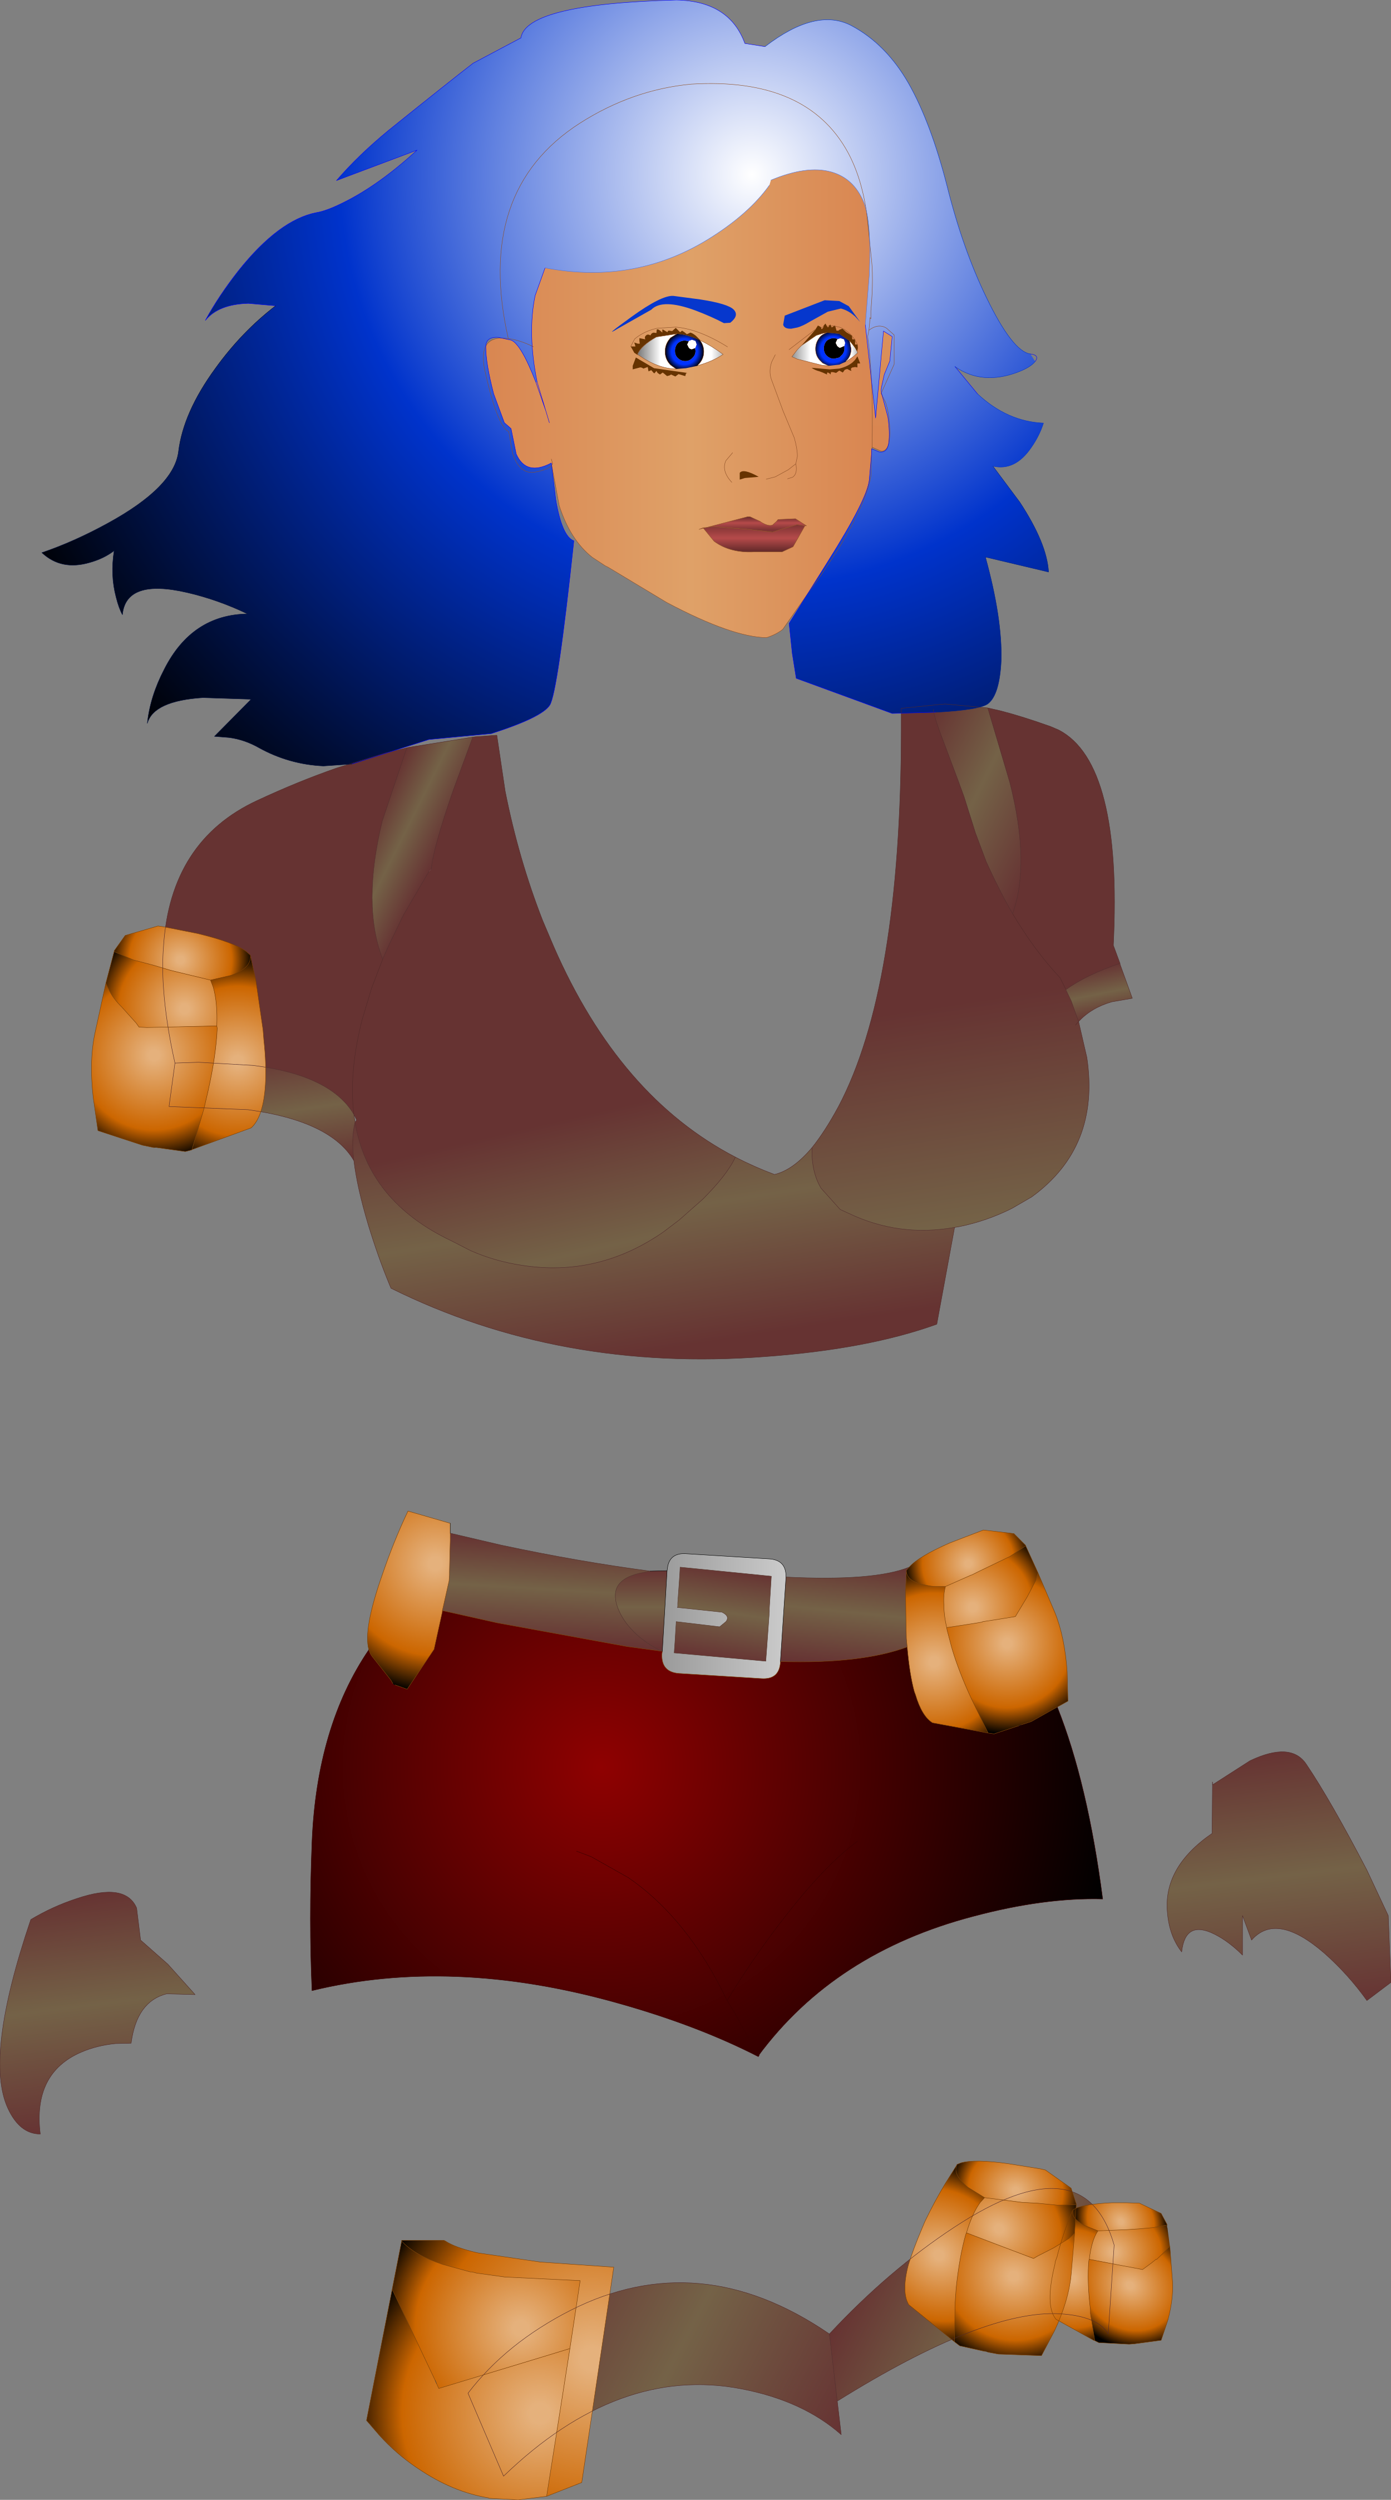 <svg xmlns="http://www.w3.org/2000/svg" viewBox="3.8 21.9 176.1 316.4" width="176.1" height="316.4" preserveAspectRatio="xMinYMin"><rect x="3.8" y="21.9" width="176.1" height="316.4" fill="#808080" stroke="none"/><defs><linearGradient gradientUnits="userSpaceOnUse" x1="-819.2" x2="819.2" gradientTransform="matrix(.005 .021 -.039 .009 66.55 183.7)" id="a"><stop offset="0" stop-color="#663332"/><stop offset=".478" stop-color="#746247"/><stop offset="1" stop-color="#633"/></linearGradient><linearGradient gradientUnits="userSpaceOnUse" x1="-819.2" x2="819.2" gradientTransform="matrix(.005 .003 -.008 .016 55.05 127.75)" id="b"><stop offset="0" stop-color="#663332"/><stop offset=".478" stop-color="#746247"/><stop offset="1" stop-color="#633"/></linearGradient><linearGradient gradientUnits="userSpaceOnUse" x1="-819.2" x2="819.2" gradientTransform="matrix(-.001 -.009 .014 -.002 36.9 162.7)" id="c"><stop offset="0" stop-color="#663332"/><stop offset=".478" stop-color="#746247"/><stop offset="1" stop-color="#633"/></linearGradient><linearGradient gradientUnits="userSpaceOnUse" x1="-819.2" x2="819.2" gradientTransform="matrix(-.003 -.022 .045 -.007 86.8 174.45)" id="d"><stop offset="0" stop-color="#663332"/><stop offset=".478" stop-color="#746247"/><stop offset="1" stop-color="#633"/></linearGradient><linearGradient gradientUnits="userSpaceOnUse" x1="-819.2" x2="819.2" gradientTransform="matrix(.011 .006 -.006 .012 127.65 123.1)" id="e"><stop offset="0" stop-color="#663332"/><stop offset=".478" stop-color="#746247"/><stop offset="1" stop-color="#633"/></linearGradient><linearGradient gradientUnits="userSpaceOnUse" x1="-819.2" x2="819.2" gradientTransform="matrix(.005 .035 -.026 .004 129.65 177.4)" id="f"><stop offset="0" stop-color="#663332"/><stop offset=".478" stop-color="#746247"/><stop offset="1" stop-color="#633"/></linearGradient><linearGradient gradientUnits="userSpaceOnUse" x1="-819.2" x2="819.2" gradientTransform="matrix(-.001 -.004 .005 -.001 142.95 147.55)" id="g"><stop offset="0" stop-color="#663332"/><stop offset=".478" stop-color="#746247"/><stop offset="1" stop-color="#633"/></linearGradient><radialGradient gradientUnits="userSpaceOnUse" r="819.2" cx="0" cy="0" spreadMethod="pad" gradientTransform="matrix(.01 0 0 .01 126.4 219.8)" id="h"><stop offset=".051" stop-color="#E5B17C"/><stop offset=".71" stop-color="#c60"/><stop offset="1"/></radialGradient><radialGradient gradientUnits="userSpaceOnUse" r="819.2" cx="0" cy="0" spreadMethod="pad" gradientTransform="matrix(.013 0 0 .013 126.95 225.35)" id="i"><stop offset=".051" stop-color="#E5B17C"/><stop offset=".71" stop-color="#c60"/><stop offset="1"/></radialGradient><radialGradient gradientUnits="userSpaceOnUse" r="819.2" cx="0" cy="0" spreadMethod="pad" gradientTransform="matrix(.015 0 0 .015 122.05 232.25)" id="j"><stop offset=".051" stop-color="#E5B17C"/><stop offset=".71" stop-color="#c60"/><stop offset="1"/></radialGradient><radialGradient gradientUnits="userSpaceOnUse" r="819.2" cx="0" cy="0" spreadMethod="pad" gradientTransform="matrix(.014 0 0 .014 131.3 229.9)" id="k"><stop offset=".051" stop-color="#E5B17C"/><stop offset=".71" stop-color="#c60"/><stop offset="1"/></radialGradient><radialGradient gradientUnits="userSpaceOnUse" r="819.2" cx="0" cy="0" spreadMethod="pad" gradientTransform="matrix(.08 0 0 .08 79.95 245.55)" id="l"><stop offset="0" stop-color="#8F0101"/><stop offset="1"/></radialGradient><linearGradient gradientUnits="userSpaceOnUse" x1="-819.2" x2="819.2" gradientTransform="matrix(-.001 .008 -.01 -.001 110.95 226.2)" id="m"><stop offset="0" stop-color="#663332"/><stop offset=".478" stop-color="#746247"/><stop offset="1" stop-color="#633"/></linearGradient><linearGradient gradientUnits="userSpaceOnUse" x1="-819.2" x2="819.2" gradientTransform="matrix(.01 0 0 .01 95.4 226.45)" id="n"><stop offset="0" stop-color="#999"/><stop offset="1" stop-color="#ccc"/></linearGradient><linearGradient gradientUnits="userSpaceOnUse" x1="-819.2" x2="819.2" gradientTransform="matrix(-.001 .007 -.007 -.001 95.4 226.2)" id="o"><stop offset="0" stop-color="#663332"/><stop offset=".478" stop-color="#746247"/><stop offset="1" stop-color="#633"/></linearGradient><linearGradient gradientUnits="userSpaceOnUse" x1="-819.2" x2="819.2" gradientTransform="matrix(0 .006 -.004 0 84.8 225.55)" id="p"><stop offset="0" stop-color="#663332"/><stop offset=".478" stop-color="#746247"/><stop offset="1" stop-color="#633"/></linearGradient><linearGradient gradientUnits="userSpaceOnUse" x1="-819.2" x2="819.2" gradientTransform="matrix(-.001 .008 -.017 -.001 74.15 223.4)" id="q"><stop offset="0" stop-color="#663332"/><stop offset=".478" stop-color="#746247"/><stop offset="1" stop-color="#633"/></linearGradient><radialGradient gradientUnits="userSpaceOnUse" r="819.2" cx="0" cy="0" spreadMethod="pad" gradientTransform="matrix(.02 0 0 .02 58.9 219.8)" id="r"><stop offset=".051" stop-color="#E5B17C"/><stop offset=".71" stop-color="#c60"/><stop offset="1"/></radialGradient><linearGradient gradientUnits="userSpaceOnUse" x1="-819.2" x2="819.2" gradientTransform="matrix(.03 0 0 .043 89.6 67.5)" id="s"><stop offset="0" stop-color="#D98651"/><stop offset=".533" stop-color="#DFA168"/><stop offset="1" stop-color="#D98651"/></linearGradient><linearGradient gradientUnits="userSpaceOnUse" x1="-819.2" x2="819.2" gradientTransform="matrix(-.001 -.033 .002 0 115 49.3)" id="t"><stop offset="0" stop-color="#D98651"/><stop offset=".533" stop-color="#DFA168"/><stop offset="1" stop-color="#D98651"/></linearGradient><linearGradient gradientUnits="userSpaceOnUse" x1="-819.2" x2="819.2" gradientTransform="matrix(-.002 0 0 -.003 85.8 66.55)" id="u"><stop offset="0" stop-color="#fff"/><stop offset="1" stop-color="#666"/></linearGradient><linearGradient gradientUnits="userSpaceOnUse" x1="-819.2" x2="819.2" gradientTransform="matrix(.002 0 0 .002 95.5 66.45)" id="v"><stop offset="0" stop-color="#fff"/><stop offset="1" stop-color="#666"/></linearGradient><linearGradient gradientUnits="userSpaceOnUse" x1="-819.2" x2="819.2" gradientTransform="matrix(-.002 0 0 -.003 104.75 66.55)" id="w"><stop offset="0" stop-color="#fff"/><stop offset="1" stop-color="#666"/></linearGradient><linearGradient gradientUnits="userSpaceOnUse" x1="-819.2" x2="819.2" gradientTransform="matrix(.001 0 0 .001 112.4 66.05)" id="x"><stop offset="0" stop-color="#fff"/><stop offset="1" stop-color="#666"/></linearGradient><radialGradient gradientUnits="userSpaceOnUse" r="819.2" cx="0" cy="0" spreadMethod="pad" gradientTransform="matrix(.003 0 0 .003 90.45 66.4)" id="y"><stop offset=".663" stop-color="#03f"/><stop offset="1"/></radialGradient><radialGradient gradientUnits="userSpaceOnUse" r="819.2" cx="0" cy="0" spreadMethod="pad" gradientTransform="matrix(.003 0 0 .003 109.3 66.15)" id="z"><stop offset=".663" stop-color="#03f"/><stop offset="1"/></radialGradient><linearGradient gradientUnits="userSpaceOnUse" x1="-819.2" x2="819.2" gradientTransform="matrix(0 .002 -.008 0 99.3 90)" id="A"><stop offset="0" stop-color="#7E3434"/><stop offset=".506" stop-color="#B54A4A"/><stop offset="1" stop-color="#662B2B"/></linearGradient><linearGradient gradientUnits="userSpaceOnUse" x1="-819.2" x2="819.2" gradientTransform="matrix(0 -.001 .008 0 99.65 88.1)" id="B"><stop offset="0" stop-color="#7E3434"/><stop offset=".506" stop-color="#B54A4A"/><stop offset="1" stop-color="#662B2B"/></linearGradient><linearGradient gradientUnits="userSpaceOnUse" x1="-819.2" x2="819.2" gradientTransform="matrix(.017 .009 -.01 .02 128.05 314.15)" id="C"><stop offset="0" stop-color="#663332"/><stop offset=".478" stop-color="#746247"/><stop offset="1" stop-color="#633"/></linearGradient><linearGradient gradientUnits="userSpaceOnUse" x1="-819.2" x2="819.2" gradientTransform="matrix(.024 .012 -.01 .019 87.5 325.75)" id="D"><stop offset="0" stop-color="#663332"/><stop offset=".478" stop-color="#746247"/><stop offset="1" stop-color="#633"/></linearGradient><linearGradient gradientUnits="userSpaceOnUse" x1="-819.2" x2="819.2" gradientTransform="matrix(.002 .018 -.016 .002 15.7 276.3)" id="E"><stop offset="0" stop-color="#663332"/><stop offset=".478" stop-color="#746247"/><stop offset="1" stop-color="#633"/></linearGradient><linearGradient gradientUnits="userSpaceOnUse" x1="-819.2" x2="819.2" gradientTransform="matrix(.003 .02 -.017 .002 165.05 260.2)" id="F"><stop offset="0" stop-color="#663332"/><stop offset=".478" stop-color="#746247"/><stop offset="1" stop-color="#633"/></linearGradient><radialGradient gradientUnits="userSpaceOnUse" r="819.2" cx="0" cy="0" spreadMethod="pad" gradientTransform="matrix(-.011 .002 .002 .011 26.65 143.4)" id="G"><stop offset=".051" stop-color="#E5B17C"/><stop offset=".71" stop-color="#c60"/><stop offset="1"/></radialGradient><radialGradient gradientUnits="userSpaceOnUse" r="819.2" cx="0" cy="0" spreadMethod="pad" gradientTransform="matrix(-.014 .003 .003 .014 27.15 149.6)" id="H"><stop offset=".051" stop-color="#E5B17C"/><stop offset=".71" stop-color="#c60"/><stop offset="1"/></radialGradient><radialGradient gradientUnits="userSpaceOnUse" r="819.2" cx="0" cy="0" spreadMethod="pad" gradientTransform="matrix(-.016 .003 .003 .016 33.9 156.2)" id="I"><stop offset=".051" stop-color="#E5B17C"/><stop offset=".71" stop-color="#c60"/><stop offset="1"/></radialGradient><radialGradient gradientUnits="userSpaceOnUse" r="819.2" cx="0" cy="0" spreadMethod="pad" gradientTransform="matrix(-.016 .003 .003 .016 23.3 155.45)" id="J"><stop offset=".051" stop-color="#E5B17C"/><stop offset=".71" stop-color="#c60"/><stop offset="1"/></radialGradient><radialGradient gradientUnits="userSpaceOnUse" r="819.2" cx="0" cy="0" spreadMethod="pad" gradientTransform="matrix(.035 0 0 .035 78.8 320.45)" id="K"><stop offset=".051" stop-color="#E5B17C"/><stop offset=".71" stop-color="#c60"/><stop offset="1"/></radialGradient><radialGradient gradientUnits="userSpaceOnUse" r="819.2" cx="0" cy="0" spreadMethod="pad" gradientTransform="matrix(.023 0 0 .023 69.75 316.6)" id="L"><stop offset=".051" stop-color="#E5B17C"/><stop offset=".71" stop-color="#c60"/><stop offset="1"/></radialGradient><radialGradient gradientUnits="userSpaceOnUse" r="819.2" cx="0" cy="0" spreadMethod="pad" gradientTransform="matrix(.03 0 0 .03 72.15 327.35)" id="M"><stop offset=".051" stop-color="#E5B17C"/><stop offset=".71" stop-color="#c60"/><stop offset="1"/></radialGradient><radialGradient gradientUnits="userSpaceOnUse" r="819.2" cx="0" cy="0" spreadMethod="pad" gradientTransform="matrix(.007 .003 -.002 .007 145.7 303.1)" id="N"><stop offset=".051" stop-color="#E5B17C"/><stop offset=".71" stop-color="#c60"/><stop offset="1"/></radialGradient><radialGradient gradientUnits="userSpaceOnUse" r="819.2" cx="0" cy="0" spreadMethod="pad" gradientTransform="matrix(.011 .004 -.004 .01 139.45 310.3)" id="O"><stop offset=".051" stop-color="#E5B17C"/><stop offset=".71" stop-color="#c60"/><stop offset="1"/></radialGradient><radialGradient gradientUnits="userSpaceOnUse" r="819.2" cx="0" cy="0" spreadMethod="pad" gradientTransform="matrix(.01 .003 -.003 .009 144.75 306.95)" id="P"><stop offset=".051" stop-color="#E5B17C"/><stop offset=".71" stop-color="#c60"/><stop offset="1"/></radialGradient><radialGradient gradientUnits="userSpaceOnUse" r="819.2" cx="0" cy="0" spreadMethod="pad" gradientTransform="matrix(.01 .004 -.003 .009 146.85 311.15)" id="Q"><stop offset=".051" stop-color="#E5B17C"/><stop offset=".71" stop-color="#c60"/><stop offset="1"/></radialGradient><radialGradient gradientUnits="userSpaceOnUse" r="819.2" cx="0" cy="0" spreadMethod="pad" gradientTransform="matrix(.009 .005 -.005 .008 132.4 299.15)" id="R"><stop offset=".051" stop-color="#E5B17C"/><stop offset=".71" stop-color="#c60"/><stop offset="1"/></radialGradient><radialGradient gradientUnits="userSpaceOnUse" r="819.2" cx="0" cy="0" spreadMethod="pad" gradientTransform="matrix(.012 .007 -.006 .011 130.3 304)" id="S"><stop offset=".051" stop-color="#E5B17C"/><stop offset=".71" stop-color="#c60"/><stop offset="1"/></radialGradient><radialGradient gradientUnits="userSpaceOnUse" r="819.2" cx="0" cy="0" spreadMethod="pad" gradientTransform="matrix(.013 .007 -.007 .012 132.1 310)" id="T"><stop offset=".051" stop-color="#E5B17C"/><stop offset=".71" stop-color="#c60"/><stop offset="1"/></radialGradient><radialGradient gradientUnits="userSpaceOnUse" r="819.2" cx="0" cy="0" spreadMethod="pad" gradientTransform="matrix(.013 .008 -.007 .012 122.65 307.3)" id="U"><stop offset=".051" stop-color="#E5B17C"/><stop offset=".71" stop-color="#c60"/><stop offset="1"/></radialGradient><radialGradient gradientUnits="userSpaceOnUse" r="819.2" cx="0" cy="0" spreadMethod="pad" gradientTransform="matrix(.127 0 0 .127 99 44)" id="V"><stop offset="0" stop-color="#fff"/><stop offset=".314" stop-color="#6282E0"/><stop offset=".502" stop-color="#03c"/><stop offset="1"/></radialGradient></defs><path fill="url(#a)" d="M63.65 115.2l.35-.05 2.7-.2 1.05 7.05q1.7 8.6 4.75 16.4l1.4 3.3q8.3 19 23 26.65-1 2.2-4.15 5.35l-2.95 2.6-1.85 1.4-.2.15q-8.25 5.7-17.85 4.2-3.4-.5-6.5-1.85l-2.45-1.25q-10.55-5-12.2-15l.2-.3-.35-.7q-.65-5.35 1.05-12l1.2-4 1.4-3.65-1.4 3.65-1.2 4q-1.7 6.65-1.05 12-2.9-4.95-12.7-6.2l-6.95-.4-3 .1q-1.15-5.1-1.45-9.5-.2-2.75 0-5.25.85-13.4 11.9-18.5 5.15-2.4 10.05-4.1l6.15-1.9 2.7-.65-3.1 9.25q-2.6 10.65.05 17.5l.7-1.6 1.9-3.95 3.25-5.55.3-.25q.2-2.6 2.75-9.95l2.5-6.8"/><path fill="url(#b)" d="M63.65 115.2l-2.5 6.8q-2.55 7.35-2.75 9.95l-.3.25-3.25 5.55-1.9 3.95-.7 1.6q-2.65-6.85-.05-17.5l3.1-9.25.2-.05 8.15-1.3"/><path fill="url(#c)" d="M48.6 168.8q-2.9-5-13.4-6.45l-10-.4.75-5.5 3-.1 6.95.4q9.8 1.25 12.7 6.2l.15 1q-.5 1.9-.15 4.85"/><path fill="url(#d)" d="M48.6 168.8q-.35-2.95.15-4.85 1.65 10 12.2 15l2.45 1.25q3.1 1.35 6.5 1.85 9.6 1.5 17.85-4.2l.2-.15 1.85-1.4 2.95-2.6q3.15-3.15 4.15-5.35 2.4 1.25 4.95 2.2 2.35-.55 4.75-3.4-.1 3.05 1.15 5.15l2.25 2.5.2.2 1 .45q6.4 3.05 13.45 1.8l-2.25 12.25q-8.7 3.15-21.7 4.1-25.95 2-47.4-8.65l-.25-.6q-1.4-3.4-2.65-7.5-1.4-4.7-1.8-8.05"/><path fill="url(#e)" d="M121.9 111.15l1.55-.15 5.4.5 2.8 9.45q2.6 10.25.35 16.6-1.75-3.05-3.35-6.6l-1.35-3.6-1.45-4.6-.75-2.05-2.4-6.4q-.75-2.15-.75-2.6l-.05-.55"/><path fill="url(#f)" d="M121.9 111.15l.05.55q0 .45.75 2.6l2.4 6.4.75 2.05 1.45 4.6 1.35 3.6q1.6 3.55 3.35 6.6 2.25-6.35-.35-16.6l-2.8-9.45 1.55.35q2.75.7 6.4 2l1.05.45q8.05 4.2 6.9 27.25l.85 2.3h-.05q-4.25 1.45-6.8 3.3v.05l.65 1.35.95 2.65 1.05 4.55q1.7 11.35-7 17.65l-2.5 1.45q-3.2 1.6-6.65 2.3l-.6.1q-7.05 1.25-13.45-1.8l-1-.45-.2-.2-2.25-2.5q-1.25-2.1-1.15-5.15 1.65-2.05 3.35-5.2 7.9-14.95 7.95-47.65v-2.75l4-.4m10.1 26.4q2.8 4.7 6 8.1l.75 1.5-.75-1.5q-3.2-3.4-6-8.1m7.95 14.1l.4-.45-.4.45"/><path fill="url(#g)" d="M145.6 143.95l1.55 4.3-2.6.45q-2.6.75-4.2 2.5l-.95-2.65-.65-1.35v-.05q2.55-1.85 6.8-3.3l.05.1"/><path fill="url(#h)" d="M133.65 217.55l-2 1.35-3.85 1.85-1 .5h-.05l-3.25 1.45h-1.4l-.45-.05-.55-.1-.7-.15q-1.8-.5-1.85-1.65v-.1l.35-.4q1.2-1.35 5.1-3.05l1.95-.75 2.35-.9 3.85.45 1.5 1.5v.05"/><path fill="url(#i)" d="M133.65 217.55l1.55 3.4-.25.95-1.1 2.1-1.5 2.5-1.2.2-2.95.45-.05.05-1.2.2-.35.05-2.95.45q-.35-1.55-.35-2.75-.1-1.45.2-2.45l3.25-1.45h.05l1-.5 3.85-1.85 2-1.35"/><path fill="url(#j)" d="M118.55 220.75q.05 1.15 1.85 1.65l.7.15.55.1.45.05h1.4q-.3 1-.2 2.45 0 1.2.35 2.75l.05.3.55 2.1.1.35q.85 2.85 2.45 6.3l2.1 4.3-7.05-1.3q-1.35-.85-2.15-3.55l-.15-.4q-.6-2.2-.9-5.65l-.1-1.05-.05-1.85-.05-3.7v-.6l.1-2.4"/><path fill="url(#k)" d="M123.65 227.9l2.95-.45.35-.05 1.2-.2.05-.05 2.95-.45 1.2-.2 1.5-2.5 1.1-2.1.25-.95 2.15 5.05q1.25 3.1 1.55 7.5l.1 3.7-1.35.75-3.3 1.85-1.25.4-.35.15h-.05l-3.05 1-.7-.1h-.05l-2.1-4.3q-1.6-3.45-2.45-6.3l-.1-.35-.55-2.1-.05-.3"/><path fill="url(#l)" d="M128.9 241.25h.05l.7.1 3.05-1h.05l.35-.15 1.25-.4 3.3-1.85q3.85 9.65 5.75 24.3-7.4-.2-16.4 2.2-17.55 4.6-27.2 17.65.25-.25 0 .1-7.8-4-18.05-6.85-20.8-5.8-38.45-1.5-.4-8.8 0-18.85.6-14.6 7.2-24.3.15.55.45.9l2.3 2.9.3.5.25.15 1.55.55 3.4-5.05 1.05-4.75v-.15l6.95 1.55 16.45 3 4.45.6-.05.35q-.1 2.3 2.2 2.45l10.4.65q2.3.15 2.4-2.15 10.25.3 16.05-1.85.3 3.45.9 5.65l.15.4q.8 2.7 2.15 3.55l7.05 1.3M95.85 275.1q2.75-4.5 5.8-8.6 6.1-8.2 10.7-11.55-4.6 3.35-10.7 11.55-3.05 4.1-5.8 8.6l.95 1.55 3 5.45-3-5.45-.95-1.55q-4.95-10.35-12.5-15.55l-4.7-2.65-1.85-.7 1.85.7 4.7 2.65q7.55 5.2 12.5 15.55"/><path fill="url(#m)" d="M118.9 220.25l-.35.4v.1l-.1 2.4v.6l.05 3.7.05 1.85.1 1.05q-5.8 2.15-16.05 1.85v-.05l.7-10.55v-.1q11.15.55 15.6-1.25"/><path fill="url(#n)" d="M88.25 220.7l.1-.65q.4-1.65 2.35-1.5l10.4.65q2.25.1 2.2 2.3v.1l-.7 10.55v.05q-.1 2.3-2.4 2.15l-10.4-.65q-2.3-.15-2.2-2.45l.05-.35.6-10.2m1.15 6.6l-.15 2.4-.1 1.4 11.6 1.05.15-2.05.3-4.2v-.45l.25-4.05-11.55-1.15-.05 1-.25 3.55v.45l-.05.1 5.65.6q1.05.5.5 1.2l-.8.65-5.45-.65h-.05v.15"/><path fill="url(#o)" d="M89.4 227.3l.05-.15 5.45.65.8-.65q.55-.7-.5-1.2l-5.65-.6.05-.1v-.45l.25-3.55.05-1 11.55 1.15-.25 4.05v.45l-.3 4.2-.15 2.05-11.6-1.05.1-1.4.15-2.4"/><path fill="url(#p)" d="M86.1 220.75h.05l2.1-.05-.6 10.2q-1.3-.55-2.55-1.55l-.15-.1q-2.65-2.2-3.2-4.75v-.05l-.05-.5v-.25q.1-1.95 2.95-2.65l1.45-.3"/><path fill="url(#q)" d="M86.1 220.75l-1.45.3q-2.85.7-2.95 2.65v.25l.05.5v.05q.55 2.55 3.2 4.75l.15.1q1.25 1 2.55 1.55l-4.45-.6-16.45-3-6.95-1.55.15-.65.7-3.1.05-.75v-.4l.05-2.1v-.2l.05-1.65v-.95l6.4 1.5q9.8 2.1 18.9 3.3"/><path fill="#360000" d="M89.4 227.3v-.15h.05l-.05.15"/><path fill="url(#r)" d="M50.5 230.7q-.75-2.55 1.7-9.5 1.45-4.25 3.25-8.05l5.35 1.55v2.2l-.05 1.65v.2l-.05 2.1v.4l-.05.75-.7 3.1-.15.65v.15l-1.05 4.75-3.4 5.05-1.55-.55-.25-.15-.3-.5-2.3-2.9q-.3-.35-.45-.9"/><path fill="url(#s)" d="M68.15 64.75Q63.9 46.05 77.2 37.5q6.65-4.25 14.1-4.95 14.65-.9 19.85 8.65 1.7 3.15 2.35 7.5l.55 5.25V54q.4 2.95 0 7.25v1l-.1-.15-.05.6v.05l-.1.95-.15.8q.75 5.75.55 14l-.05.5-.1 3.2q-.7 3.55-4 9l-2.35 3.55-.85 1.15-3.95 5.65q-.8.65-2.05 1.05-4.35-.05-12.65-4.45l-7.4-4.45-.4-.2-1.6-1.05q-2.8-2.2-4.2-6.55l-.95-5.1q-.45.55-2.1.85-1.95.35-2.85-2.35l-.5-2.8q-.3 0-.85-.9-1.05-1.85-2.1-6.5l-.1-.45q-.8-4.15 2.5-3.95l.5.05q1.5.2 3.2 1.05-1.7-.85-3.2-1.05M73.6 80l.15.55-.15-.55m.05.8l.1-.2v-.05l-.1.25"/><path fill="url(#t)" d="M113.8 63.7q.85-.65 1.65-.5.3.05.6.25l.95.85V68l-1.65 3.7.55 1.1q.55 1.6.55 3.9 0 2.2-1 2.3h-.1l-1.15-.5q.2-8.25-.55-14l.15-.8"/><path fill="#630" d="M112.4 65.8v.2l-.1.4-.25-.45-.3-.4-.4-.5-1.3-.9-1.6-.15-.5.1-.8.25-1.9 1.3 1.15-1.3.6-.7.35-.55.3.15.1.1.05.2h.05l.1-.1.1-.15v-.15l.25-.3.2.35.05.1h.15l.05-.15q.05-.15.2-.15l.05.15.1.2.3-.2.15.05.05.2.1.35h.25l.1-.1.4-.15.5.45.65.4.05.05.05.45h.3l.05.1v.55h.3l.05.3m-1.35 2.8l-.3.1-.25.35-.45-.25-.4.3-.4-.1H109l-.05.3q-.2-.25-.4-.25l-.05.05v.2l-.55-.25-.4-.15q-.6-.15-1-.45l2.3.2 1.2-.1q1.05-.25 1.7-.8l.3-.3.3-.45.35.9h-.35v.5l-.3-.05-.25.05h-.05q-.35.1-.15.45l-.15-.05-.4-.2M89.5 64.15l-2.6.4q-1.95 1.1-2.4 2.2l.05.1-.45-.3-.45-.8h.6l-.15-.5.45.15h.25l-.05-.35v-.35l.75.15q-.15-.3.1-.5.2-.2.55 0 .1-.3.4-.35l.35.05.05-.45q.2-.1.7.4v-.35l.05-.05.6.35q.05-.25.25-.2l.35.05.45-.4.55.55.25-.2.3.2.3.25.35-.15.05-.05q.25 0 .75.4l.55.55h-.05q-1.55-.7-2.9-.8m-5.6 4.5v-.45l.4-1.05 2.3 1.35 4.2.6-.15.05-.1.35-.85-.25-.4.3-.55-.25-.15.1-.35.1-.55-.45-.35.25-.3-.2-.15-.25-.25.3-.1-.05-.3-.35-.35.15-.1-.55-.55.2q-.2-.15-.4-.15l-.95.25M97.45 82.6v-.85q.45-.6 2.4.5l-1.75.15-.65.2"/><path fill="url(#u)" d="M89.5 64.15l-.8.5q-.7.75-.7 1.75t.7 1.7l.7.5q-2.25-.05-4.6-1.65l-.3-.2q.45-1.1 2.4-2.2l2.6-.4"/><path fill="url(#v)" d="M92.15 68.1q.75-.7.75-1.7 0-.8-.5-1.45l.1.05q1.35.65 2.85 1.75-1.35.9-3.15 1.4l-.05-.05"/><path fill="url(#w)" d="M108.7 68.2l-.75-.05-3.2-.8-.7-.3.7-.9.5-.5 1.9-1.3.8-.25.5-.1-.5.25-.25.2q-.65.7-.65 1.6 0 .95.65 1.55l.25.25.75.35"/><path fill="url(#x)" d="M112.3 66.4l.1.15-.35.3-.3.25-.8.55-.05-.05q.65-.6.65-1.55l-.2-1 .4.5.3.4.25.45"/><path d="M110.7 65.7v.3q0 .55-.4.9l-.25.25-.65.15q-.55 0-.95-.4-.35-.35-.35-.9t.35-.95q.4-.35.95-.35l.5.1-.1.05-.2.45.2.4.25.2h.15l.45-.2h.05m-18.9.25l.05.35q0 .55-.4.9-.35.4-.9.4t-.95-.4q-.35-.35-.35-.9t.35-.95q.4-.35.95-.35l.45.1-.2.4.2.4q.15.2.4.2l.4-.15"/><path fill="#fff" d="M91.8 65.95l-.4.15q-.25 0-.4-.2l-.2-.4.2-.4v-.05l.4-.15.45.15.15.45-.15.4-.05.05m18.1-1.15l.15-.05.15-.05.45.15.15.45-.1.4h-.05l-.45.2h-.15l-.25-.2-.2-.4.2-.45.1-.05"/><path fill="url(#y)" d="M89.4 68.6l-.7-.5q-.7-.7-.7-1.7t.7-1.75l.8-.5q1.35.1 2.9.8.5.65.5 1.45 0 1-.75 1.7l-.05.1-1.45.3-1.25.1m1.6-3.5l-.45-.1q-.55 0-.95.35-.35.4-.35.95 0 .55.35.9.4.4.95.4.55 0 .9-.4.4-.35.4-.9l-.05-.35.05-.05.15-.4-.15-.45-.45-.15-.4.15v.05"/><path fill="url(#z)" d="M110.9 67.6l-.05.1-.25.1-.55.25-1.35.15-.75-.35-.25-.25q-.65-.6-.65-1.55 0-.9.65-1.6l.25-.2.5-.25 1.6.15 1.3.9.2 1q0 .95-.65 1.55m-1-2.8l-.5-.1q-.55 0-.95.35-.35.4-.35.95 0 .55.35.9.4.4.95.4l.65-.15.25-.25q.4-.35.4-.9v-.3l.1-.4-.15-.45-.45-.15-.15.05-.15.05"/><path fill="url(#A)" d="M105.7 88.45l-1.5 2.65-1.4.65h-3.55q-3.05.15-5.05-1.35l-1.35-1.65.45-.1.75-.1 4.55.35 3 .35.75-.25 2.35-.7 1 .15"/><path fill="url(#B)" d="M105.7 88.45l-1-.15-2.35.7-.75.25-3-.35-4.55-.35-.75.1 5.15-1.35h.3l1.3.6.05.05q.95.6 1.5.4l.5-.45.2-.25 2.2-.1 1.4.9h-.2"/><path fill="#0637CD" d="M103.15 61.85l5.05-1.95 1.85.1 1.2.65 1.45 2-.65-.7-.3-.25q-.7-.55-1.5-.75l-1.65.4-2.25 1.25q-.9.55-1.6.75l-.75.15q-.9.05-1.05-.5l.2-1.15m-6.45-.75q.7.75-.45 1.65l-.8.05q-1.5-.8-3.6-1.6-4.2-1.55-5.6-.1L82 63.5q-2.05 1.25 1.75-1.5t5.3-2.65l3.4.45q3.55.55 4.25 1.3"/><path fill="url(#C)" d="M108.8 317.3q7.5-8.05 15.8-13.5 16.5-10.85 20.25 2.25l-.75 11.25q-1.3-2.25-6.1-2.55-9.6-.55-28.2 11.05l-1-8.5"/><path fill="url(#D)" d="M108.8 317.3l1 8.5.5 4.25q-4.85-4.3-12.65-5.8-15.55-3-30.1 11.05l-4.5-10.5q4.85-6.35 13-10.5 16.3-8.25 32.75 3"/><path fill="url(#E)" d="M21.6 267.45l3.45 3.05 3.45 3.85-3.6-.1q-3.8.95-4.5 6.25l-2 .05q-2.4.25-4.35 1.1Q7.95 284.3 8.9 292q-2.6 0-4.1-3.25-3-6.5 2.9-23.9 2.75-1.65 5.8-2.65 6.2-2.1 7.6 1.2l.5 4.05"/><path fill="url(#F)" d="M157.3 247.8l4.75-3.05q5.15-2.45 7.1.4 3.1 4.6 7.7 13.45l2.7 5.75.35 8.45-3.05 2.3q-2.4-3.35-5.4-6-6.05-5.25-9.2-1.65l-1.15-3.1v5q-1.75-1.75-3.55-2.65-3.7-1.85-4.15 2.25-1.55-2-1.8-4.9-.6-5.8 5.65-10.1l.05-6.15"/><path fill="url(#G)" d="M35.5 142.85q.15 1.55-2.45 2.5l-2.6.6-5.1-1.25-2-.6-2.65-.7-2.45-1.05v-.1l1.4-1.95 4.15-1.2.7.1 4.3.85q4.6 1.1 6.2 2.3l.5.45v.05"/><path fill="url(#H)" d="M30.45 145.95l.35.9q.55 1.9.45 4.9l-8.85.2-1-.05-.35-.5-1.75-1.95q-1.15-1.15-1.6-2.05l-.5-1.05 1.05-4 2.45 1.05 2.65.7 2 .6 5.1 1.25"/><path fill="url(#I)" d="M30.45 145.95l2.6-.6q2.6-.95 2.45-2.5l.7 3.2.9 6.2.1 1.25q.35 3.25.2 5.65-.25 4.1-1.8 5.5l-7.5 2.75 1.5-5.1.55-2.35q1-4.45 1.15-7.9l-.05-.3q.1-3-.45-4.9l-.35-.9"/><path fill="url(#J)" d="M31.25 151.75l.05.3q-.15 3.45-1.15 7.9l-.55 2.35-1.5 5.1-.05.05-.8.2-3.55-.5h-.4l-1.45-.3L16.2 165l-.6-4.2q-.55-4.85.3-8.5l1.3-5.95.5 1.05q.45.9 1.6 2.05l1.75 1.95.35.5 1 .05 8.85-.2"/><path fill="url(#K)" d="M54.65 305.55v-.1H60l.1.05.1.05q1.2.8 3.9 1.45l.25.05 7.85 1.15 9.3.65-4.05 27.25-4.45 1.75 2.95-18.7 1.3-8.6-9.5-.45-3.6-.5-.6-.15h-.2l-3.5-.95q-3.55-1.15-5.2-2.95"/><path fill="url(#L)" d="M54.65 305.55q1.65 1.8 5.2 2.95l3.5.95h.2l.6.15 3.6.5 9.5.45-1.3 8.6-16.6 5.05-.3-.65-.15-.35-5.45-11.55 1.2-6.1"/><path fill="url(#M)" d="M75.95 319.15L73 337.85l-3.6.45-3.7-.2-.05-.05q-4.55-.75-8.9-3.7l-.3-.2q-2.5-1.7-4.6-4l-1.65-1.9 3.25-16.6 5.45 11.55.15.35.3.65 16.6-5.05"/><path fill="url(#N)" d="M139.6 301.65l.05-.05.35-.2q1.25-.55 4.55-.7h1.9l1.6.05 2.75 1.3.75 1.4v.05l-1.8.35-1.75.15-1.55.1-3.65.15-1.75-.7q-1.7-.95-1.45-1.9"/><path fill="url(#O)" d="M139.6 301.65q-.25.95 1.45 1.9l1.75.7q-.8 1.15-1.1 3.6l-.05.15q-.25 2.55.2 6.25v.45l.55 3.45-.15-.05-4.75-2.65q-1.45-1.7-.15-6.95l.05-.35.25-.7v-.05q.8-3.05 1.95-5.75"/><path fill="url(#P)" d="M151.55 303.5v.25l.05.15.3 2.3-.5.55-1.15 1.1h-.1l-.55.45-1.15.85-6.75-1.3q.3-2.45 1.1-3.6l3.65-.15 1.55-.1 1.75-.15 1.8-.35"/><path fill="url(#Q)" d="M151.9 306.2l.3 3.95q.25 2.4-.55 5.4l-.85 2.55-3.4.45h-.05l-.6.05-3.85-.2-.5-.25-.55-3.45v-.45q-.45-3.7-.2-6.25l.05-.15 6.75 1.3 1.15-.85.55-.45h.1l1.15-1.1.5-.55"/><path fill="url(#R)" d="M140.05 300.95v-.1l-.65-2-3.25-2.3-.65-.15-4.05-.65q-4.25-.6-6-.1l-.5.2v.05q-.6 1.2 1.4 2.85l2.1 1.3 4.75.6 1.9.1 2.55.25 2.4-.05"/><path fill="url(#S)" d="M140.05 300.95l-2.4.05-2.55-.25-1.9-.1-4.75-.6-.55.6q-1 1.35-1.75 3.85l7.7 2.95.8.3.5-.3 2.05-1.05 1.95-1.2.7-.65.2-3.6"/><path fill="url(#T)" d="M124.65 318.3l.65.5 3.15.7h.05l.35.1 1.35.25 5.45.2 1.65-3.15q1.8-3.85 2.1-7.05l.45-5.3-.7.65-1.95 1.2-2.05 1.05-.5.3-.8-.3-7.7-2.95-.1.25q-.8 2.85-1.2 6.75l-.15 2.1-.05 4.7"/><path fill="url(#U)" d="M124.65 318.3l.05-4.7.15-2.1q.4-3.9 1.2-6.75l.1-.25q.75-2.5 1.75-3.85l.55-.6-2.1-1.3q-2-1.65-1.4-2.85l-1.5 2.4q-1.35 2.25-2.55 4.75l-.4.95q-1.1 2.6-1.7 4.55-.9 3.45.05 5.05l5.8 4.7"/><path fill="url(#V)" d="M101.4 44.7l-.2.65q-2.5 3.5-7.3 6.55-9.55 6.1-21.1 3.9l-1.25 3.5q-1 4.75.25 10.95l-.15.05q-1.9-4.9-3.15-5.35l-1.6-.35q-1.6-.1-1.6 1.2 0 2.1 1 5.95l1.35 3.65.85.75.65 3.2q1.25 2.85 4.45 1.15l.55 4.6q.8 4.7 2.3 5.25-2.05 19.25-3.05 20.8-1 1.55-7.4 3.6l-7.9.75-9.75 3.1-3.6.25q-4.35-.2-8.15-2.3-1.85-1.05-3.8-1.3l-1.85-.15 4.65-4.7-6.1-.2q-6.25.4-7.05 3.25.35-3.4 2.15-6.85 3.5-6.9 10.55-7-3.75-1.8-7.65-2.7-7.75-1.8-8.2 2.8-.45-.8-.8-2.2-.75-2.8-.25-5.9-1.3 1-3.1 1.5-3.6 1.05-6.05-1.25 4.1-1.4 8.3-3.7 8.45-4.6 9-9.1.6-4.95 4.65-10.5 3.35-4.65 7.65-7.95l-3.45-.3q-3.8.1-5.45 2.15 1.65-3.05 4.2-6.3 5.15-6.45 9.9-7.35 1.25-.2 3.45-1.3 4.45-2.2 9.25-6.6l-10.2 3.85q2.75-3.2 6.65-6.4 7.85-6.3 10.65-8.45l6.05-3.2q.65-4.3 19.7-4.8 6.7.15 8.65 5.5l2.55.4q6.5-5 10.95-2.65 4.4 2.35 7.25 7.35 2.8 4.95 4.85 12.95 2 8 5 14.15 3.3 6.8 5.55 7.1l.6.95q-.6.75-2.2 1.35-4.5 1.7-7.95-.7l2.85 3.45q3.75 3.5 8.35 3.7-.5 1.6-1.55 3.1-2.05 3-4.85 2.35l3.4 4.55q3.45 5.25 3.65 8.85l-8-1.9q2.15 7.8 2 13.1-.2 4.3-1.65 5.45-1 .8-6.65 1.1l-5.5.15-12.15-4.45-.5-3.15-.4-3.8 4.95-7.9q4.95-7.85 5.2-10.25l.3-3.45v-.5l.95.4q1 .15 1.2-1.05.2-1.35-.1-3.4l-.75-2.8q-.15-.35-.05-.95l.35-1.6.7-1.7.3-3.1-1.1-.7-1 11-1.3-11.8.5-6.25q.3-6.8-.7-9.25-1.25-3.05-4.15-3.85-3.05-.85-7.6 1.05"/><path fill="none" stroke="#512928" stroke-width=".05" stroke-linecap="round" stroke-linejoin="round" d="M96.9 168.35q-14.7-7.65-23-26.65l-1.4-3.3q-3.05-7.8-4.75-16.4l-1.05-7.05-2.7.2-.35.05-2.5 6.8q-2.55 7.35-2.75 9.95m-.3.25l-3.25 5.55-1.9 3.95-.7 1.6-1.4 3.65-1.2 4q-1.7 6.65-1.05 12l.35.7-.2.3q1.65 10 12.2 15l2.45 1.25q3.1 1.35 6.5 1.85 9.6 1.5 17.85-4.2l.2-.15 1.85-1.4 2.95-2.6q3.15-3.15 4.15-5.35 2.4 1.25 4.95 2.2 2.35-.55 4.75-3.4 1.65-2.05 3.35-5.2 7.9-14.95 7.95-47.65v-2.75l4-.4 1.55-.15 5.4.5 1.55.35q2.75.7 6.4 2l1.05.45q8.05 4.2 6.9 27.25l.85 2.3v.1l1.55 4.3-2.6.45q-2.6.75-4.2 2.5l1.05 4.55q1.7 11.35-7 17.65l-2.5 1.45q-3.2 1.6-6.65 2.3l-.6.1-2.25 12.25q-8.7 3.15-21.7 4.1-25.95 2-47.4-8.65l-.25-.6q-1.4-3.4-2.65-7.5-1.4-4.7-1.8-8.05-2.9-5-13.4-6.45l-10-.4.75-5.5q-1.15-5.1-1.45-9.5-.2-2.75 0-5.25.85-13.4 11.9-18.5 5.15-2.4 10.05-4.1l6.15-1.9 2.7-.65.2-.05 8.15-1.3m-8.35 1.35l-3.1 9.25q-2.6 10.65.05 17.5m-26.3 13.15l3-.1 6.95.4q9.8 1.25 12.7 6.2l.15 1q-.5 1.9-.15 4.85m73.35-57.1q0 .45.75 2.6l2.4 6.4.75 2.05 1.45 4.6 1.35 3.6q1.6 3.55 3.35 6.6 2.25-6.35-.35-16.6l-2.8-9.45m11.5 39.7l-.95-2.65-.65-1.35v-.05l-.75-1.5q-3.2-3.4-6-8.1m13.55 6.3h.05m-.05 0q-4.25 1.45-6.8 3.3m-14.1 30.1q-7.05 1.25-13.45-1.8l-1-.45-.2-.2-2.25-2.5q-1.25-2.1-1.15-5.15m33.75-15.95l-.4.45"/><path fill="none" stroke="#7C3E00" stroke-width=".05" stroke-linecap="round" stroke-linejoin="round" d="M123.5 222.7l3.25-1.45h.05l1-.5 3.85-1.85 2-1.35v-.05l-1.5-1.5-3.85-.45-2.35.9-1.95.75q-3.9 1.7-5.1 3.05l-.35.4v.1q.05 1.15 1.85 1.65l.7.15.55.1.45.05h1.4q-.3 1-.2 2.45 0 1.2.35 2.75l2.95-.45.35-.05 1.2-.2.05-.05 2.95-.45 1.2-.2 1.5-2.5 1.1-2.1.25-.95-1.55-3.4m4 20.4l1.35-.75-.1-3.7q-.3-4.4-1.55-7.5l-2.15-5.05m-11.55 6.95l.05.3.55 2.1.1.35q.85 2.85 2.45 6.3l2.1 4.3h.05l.7.1 3.05-1h.05m.35-.15l1.25-.4 3.3-1.85M50.5 230.7q-.75-2.55 1.7-9.5 1.45-4.25 3.25-8.05l5.35 1.55m68.1 26.55l-7.05-1.3q-1.35-.85-2.15-3.55l-.15-.4q-.6-2.2-.9-5.65-5.8 2.15-16.05 1.85-.1 2.3-2.4 2.15l-10.4-.65q-2.3-.15-2.2-2.45l.05-.35-4.45-.6-16.45-3-6.95-1.55v.15l-1.05 4.75-3.4 5.05-1.55-.55m-.25-.15l-.3-.5-2.3-2.9q-.3-.35-.45-.9m68.15-.35l-.1-1.05-.05-1.85-.05-3.7v-.6l.1-2.4m-57.75-4.8v.95l-.05 1.65v.2l-.05 2.1v.4l-.05.75-.7 3.1-.15.65"/><path fill="none" stroke="#000" stroke-width=".05" stroke-linecap="round" stroke-linejoin="round" d="M60.8 214.7v1.25m25.3 4.8h.05l2.1-.05.1-.65q.4-1.65 2.35-1.5l10.4.65q2.25.1 2.2 2.3v.1l-.7 10.55v.05m-48.8 2.95l-.25-.15m34.1-4.1l.6-10.2"/><path fill="none" stroke="#502F29" stroke-width=".05" stroke-linecap="round" stroke-linejoin="round" d="M60.8 215.95l6.4 1.5q9.8 2.1 18.9 3.3l-1.45.3q-2.85.7-2.95 2.65v.25l.05.5v.05q.55 2.55 3.2 4.75l.15.1q1.25 1 2.55 1.55m15.65-9.4q11.15.55 15.6-1.25"/><path fill="none" stroke="#58392F" stroke-width=".05" stroke-linecap="round" stroke-linejoin="round" d="M89.45 227.15l5.45.65.8-.65q.55-.7-.5-1.2l-5.65-.6.05-.1v-.45l.25-3.55.05-1 11.55 1.15-.25 4.05v.45l-.3 4.2-.15 2.05-11.6-1.05.1-1.4.15-2.4v-.15h.05"/><path fill="none" stroke="#380000" stroke-width=".05" stroke-linecap="round" stroke-linejoin="round" d="M137.65 237.95q3.85 9.65 5.75 24.3-7.4-.2-16.4 2.2-17.55 4.6-27.2 17.65.25-.25 0 .1-7.8-4-18.05-6.85-20.8-5.8-38.45-1.5-.4-8.8 0-18.85.6-14.6 7.2-24.3m49.3 51.4l-3-5.45-.95-1.55q-4.95-10.35-12.5-15.55l-4.7-2.65-1.85-.7m35.55-1.25q-4.6 3.35-10.7 11.55-3.05 4.1-5.8 8.6"/><path fill="none" stroke="#8E5027" stroke-width=".05" stroke-linecap="round" stroke-linejoin="round" d="M113.8 63.7l.1-.95v-.05l.05-.6.1.15v-1q.4-4.3 0-7.25v-.05l-.55-5.25q-.65-4.35-2.35-7.5-5.2-9.55-19.85-8.65-7.45.7-14.1 4.95-13.3 8.55-9.05 27.25 1.5.2 3.2 1.05m42.85 12.7l1.15.5h.1q1-.1 1-2.3 0-2.3-.55-3.9l-.55-1.1L117 68v-3.7l-.95-.85q-.3-.2-.6-.25-.8-.15-1.65.5l-.15.8q.75 5.75.55 14l-.05.5-.1 3.2q-.7 3.55-4 9l-2.35 3.55-.85 1.15-3.95 5.65q-.8.65-2.05 1.05-4.35-.05-12.65-4.45l-7.4-4.45-.4-.2-1.6-1.05q-2.8-2.2-4.2-6.55l-.95-5.1q-.45.55-2.1.85-1.95.35-2.85-2.35l-.5-2.8q-.3 0-.85-.9-1.05-1.85-2.1-6.5l-.1-.45q-.8-4.15 2.5-3.95l.5.05m5.6 15.8L73.6 80m.05.8l.1-.25v.05l-.1.2M109 63.15h.4l.1-.05.05.1.5.1q.85.3 1.55 1.05h.05v.05l.1.15.25.3h.05v.1l.3.55.05.3m-.1.6l.1.15-.35.3-.3.25-.8.55-.05-.05q.65-.6.65-1.55l-.2-1m-2.65 3.15l-.75-.05-3.2-.8-.7-.3.7-.9.5-.5m1.75-2h-.05l-3.25 2.5m4.35-2.85h-.1l-.2.05m1-.2l-.25.05m-.05.8l-.5.1-.8.25-1.9 1.3m3.45 2.55l-.75-.35-.25-.25q-.65-.6-.65-1.55 0-.9.65-1.6l.25-.2.5-.25m-6.5 2.8l-.45.9q-.4 1.15-.05 2.2l1.5 4.05 1.4 3.35q.4 1.4.4 2.35l-.2.95q.25 1.25-.4 1.7l-.65.2M89.4 68.6l-.7-.5q-.7-.7-.7-1.7t.7-1.75l.8-.5-2.6.4q-1.95 1.1-2.4 2.2l.3.2q2.35 1.6 4.6 1.65m2.75-.5q.75-.7.75-1.7 0-.8-.5-1.45l.1.05q1.35.65 2.85 1.75-1.35.9-3.15 1.4l-.05-.05m-8.5-2.35l.5-.95q.95-.8 2.25-1.2l.55-.15 2.4-.15q2.95.25 6.55 2.5m.65 13.4l-.85 1q-.6 1.3.75 2.75m-3.15 5.7l5.15-1.35h.3l1.3.6.05.05q.95.6 1.5.4l.5-.45.2-.25 2.2-.1 1.4.9h-.2l-1.5 2.65-1.4.65h-3.55q-3.05.15-5.05-1.35l-1.35-1.65-.55.15.5-.2.5-.05.75-.1 4.55.35 3 .35.75-.25 2.35-.7 1 .15m-12.9.25l.05.05.45-.1m11.25-8.05l-.95.75-1.65.9-1.15.3"/><path fill="none" stroke="#512928" stroke-width=".05" stroke-linecap="round" stroke-linejoin="round" d="M109.8 325.8l.5 4.25q-4.85-4.3-12.65-5.8-15.55-3-30.1 11.05l-4.5-10.5q4.85-6.35 13-10.5 16.3-8.25 32.75 3 7.5-8.05 15.8-13.5 16.5-10.85 20.25 2.25l-.75 11.25q-1.3-2.25-6.1-2.55-9.6-.55-28.2 11.05l-1-8.5M21.6 267.45l3.45 3.05 3.45 3.85-3.6-.1q-3.8.95-4.5 6.25l-2 .05q-2.4.25-4.35 1.1Q7.95 284.3 8.9 292q-2.6 0-4.1-3.25-3-6.5 2.9-23.9 2.75-1.65 5.8-2.65 6.2-2.1 7.6 1.2l.5 4.05"/><path fill="none" stroke="#380000" stroke-width=".05" stroke-linecap="round" stroke-linejoin="round" d="M157.3 247.8v-.35"/><path fill="none" stroke="#512928" stroke-width=".05" stroke-linecap="round" stroke-linejoin="round" d="M157.3 247.8l4.75-3.05q5.15-2.45 7.1.4 3.1 4.6 7.7 13.45l2.7 5.75.35 8.45-3.05 2.3q-2.4-3.35-5.4-6-6.05-5.25-9.2-1.65l-1.15-3.1v5q-1.75-1.75-3.55-2.65-3.7-1.85-4.15 2.25-1.55-2-1.8-4.9-.6-5.8 5.65-10.1l.05-6.15"/><path fill="none" stroke="#7C3E00" stroke-width=".05" stroke-linecap="round" stroke-linejoin="round" d="M30.45 145.95l.35.9q.55 1.9.45 4.9l.05.3q-.15 3.45-1.15 7.9l-.55 2.35-1.5 5.1 7.5-2.75q1.55-1.4 1.8-5.5.15-2.4-.2-5.65l-.1-1.25-.9-6.2-.7-3.2q.15 1.55-2.45 2.5l-2.6.6-5.1-1.25-2-.6-2.65-.7-2.45-1.05-1.05 4 .5 1.05q.45.9 1.6 2.05l1.75 1.95.35.5 1 .05 8.85-.2m4.25-8.9v-.05l-.5-.45q-1.6-1.2-6.2-2.3l-4.3-.85-.7-.1-4.15 1.2-1.4 1.95v.1m-1.05 4l-1.3 5.95q-.85 3.65-.3 8.5l.6 4.2 5.65 1.85 1.45.3m.4 0l3.55.5.8-.2.05-.05M73 337.85l4.45-1.75 4.05-27.25-9.3-.65-7.85-1.15-.25-.05q-2.7-.65-3.9-1.45l-.1-.05-.1-.05h-5.35v.1q1.65 1.8 5.2 2.95l3.5.95h.2l.6.15 3.6.5 9.5.45-1.3 8.6-2.95 18.7-3.6.45-3.7-.2-.05-.05q-4.55-.75-8.9-3.7l-.3-.2q-2.5-1.7-4.6-4l-1.65-1.9 3.25-16.6 1.2-6.1m-1.2 6.1l5.45 11.55m.15.35l.3.65 16.6-5.05"/><path fill="none" stroke="#333" stroke-width=".05" stroke-linecap="round" stroke-linejoin="round" d="M58.9 323.2l.15.35"/><path fill="none" stroke="#7C3E00" stroke-width=".05" stroke-linecap="round" stroke-linejoin="round" d="M139.6 301.65l.05-.05.35-.2q1.25-.55 4.55-.7h1.9l1.6.05 2.75 1.3.75 1.4v.05m.35 2.7l.3 3.95q.25 2.4-.55 5.4l-.85 2.55-3.4.45h-.05l-.6.05-3.85-.2-.5-.25-.15-.05-4.75-2.65q-1.45-1.7-.15-6.95l.05-.35.25-.7v-.05q.8-3.05 1.95-5.75-.25.95 1.45 1.9l1.75.7 3.65-.15 1.55-.1 1.75-.15 1.8-.35m-9.85 4.35l6.75 1.3 1.15-.85.55-.45h.1l1.15-1.1.5-.55m-10.2 1.65l-.05.15q-.25 2.55.2 6.25v.45l.55 3.45m.4-13.9q-.8 1.15-1.1 3.6M140.05 300.95v-.1l-.65-2-3.25-2.3-.65-.15-4.05-.65q-4.25-.6-6-.1l-.5.2v.05l-1.5 2.4q-1.35 2.25-2.55 4.75l-.4.95q-1.1 2.6-1.7 4.55-.9 3.45.05 5.05l5.8 4.7.65.5 3.15.7h.05m.35.1l1.35.25 5.45.2 1.65-3.15q1.8-3.85 2.1-7.05l.45-5.3.2-3.6-2.4.05-2.55-.25-1.9-.1-4.75-.6-2.1-1.3q-2-1.65-1.4-2.85m1.2 8.6l7.7 2.95.8.3.5-.3 2.05-1.05 1.95-1.2.7-.65m-11.4-4.5l-.55.6q-1 1.35-1.75 3.85l-.1.25q-.8 2.85-1.2 6.75l-.15 2.1-.05 4.7"/><path fill="none" stroke="#00f" stroke-width=".05" stroke-linecap="round" stroke-linejoin="round" d="M72.8 55.8l-1.25 3.5q-1 4.75.25 10.95l1.1 3.65.45 1.5m60.9-8.7q1.2.15.6.95m-10.15.65l2.85 3.45m-5.3 40.3l-5.5.15-12.15-4.45-.5-3.15-.4-3.8 4.95-7.9q4.95-7.85 5.2-10.25l.3-3.45v-.5l.95.4q1 .15 1.2-1.05.2-1.35-.1-3.4l-.75-2.8q-.15-.35-.05-.95l.35-1.6.7-1.7.3-3.1-1.1-.7-1 11-1.3-11.8M38.7 60.6l-3.45-.3q-3.8.1-5.45 2.15 1.65-3.05 4.2-6.3 5.15-6.45 9.9-7.35 1.25-.2 3.45-1.3 4.45-2.2 9.25-6.6l-10.2 3.85q2.75-3.2 6.65-6.4 7.85-6.3 10.65-8.45l6.05-3.2q.65-4.3 19.7-4.8 6.7.15 8.65 5.5l2.55.4m-29 42.5q-1.9-4.9-3.15-5.35l-1.6-.35q-1.6-.1-1.6 1.2 0 2.1 1 5.95l1.35 3.65.85.75.65 3.2q1.25 2.85 4.45 1.15l.55 4.6q.8 4.7 2.3 5.25-2.05 19.25-3.05 20.8-1 1.55-7.4 3.6l-7.9.75-9.75 3.1m23.3-48.3l.05.15 1.2 3.45"/><path fill="none" stroke="#000E39" stroke-width=".05" stroke-linecap="round" stroke-linejoin="round" d="M48.35 118.6l-3.6.25q-4.35-.2-8.15-2.3-1.85-1.05-3.8-1.3l-1.85-.15 4.65-4.7-6.1-.2q-6.25.4-7.05 3.25.35-3.4 2.15-6.85 3.5-6.9 10.55-7-3.75-1.8-7.65-2.7-7.75-1.8-8.2 2.8-.45-.8-.8-2.2-.75-2.8-.25-5.9-1.3 1-3.1 1.5-3.6 1.05-6.05-1.25 4.1-1.4 8.3-3.7 8.45-4.6 9-9.1.6-4.95 4.65-10.5 3.35-4.65 7.65-7.95"/><path fill="none" stroke="#00228A" stroke-width=".05" stroke-linecap="round" stroke-linejoin="round" d="M129.5 80.9l3.4 4.55q3.45 5.25 3.65 8.85l-8-1.9q2.15 7.8 2 13.1-.2 4.3-1.65 5.45-1 .8-6.65 1.1"/><path fill="none" stroke="#0234CC" stroke-width=".05" stroke-linecap="round" stroke-linejoin="round" d="M100.65 27.8q6.5-5 10.95-2.65 4.4 2.35 7.25 7.35 2.8 4.95 4.85 12.95 2 8 5 14.15 3.3 6.8 5.55 7.1m.6.95q-.6.75-2.2 1.35-4.5 1.7-7.95-.7m2.85 3.45q3.75 3.5 8.35 3.7-.5 1.6-1.55 3.1-2.05 3-4.85 2.35"/><path fill="none" stroke="#5174DC" stroke-width=".05" stroke-linecap="round" stroke-linejoin="round" d="M101.2 45.35q-2.5 3.5-7.3 6.55-9.55 6.1-21.1 3.9m40.55 7.2l.5-6.25q.3-6.8-.7-9.25-1.25-3.05-4.15-3.85-3.05-.85-7.6 1.05"/></svg>